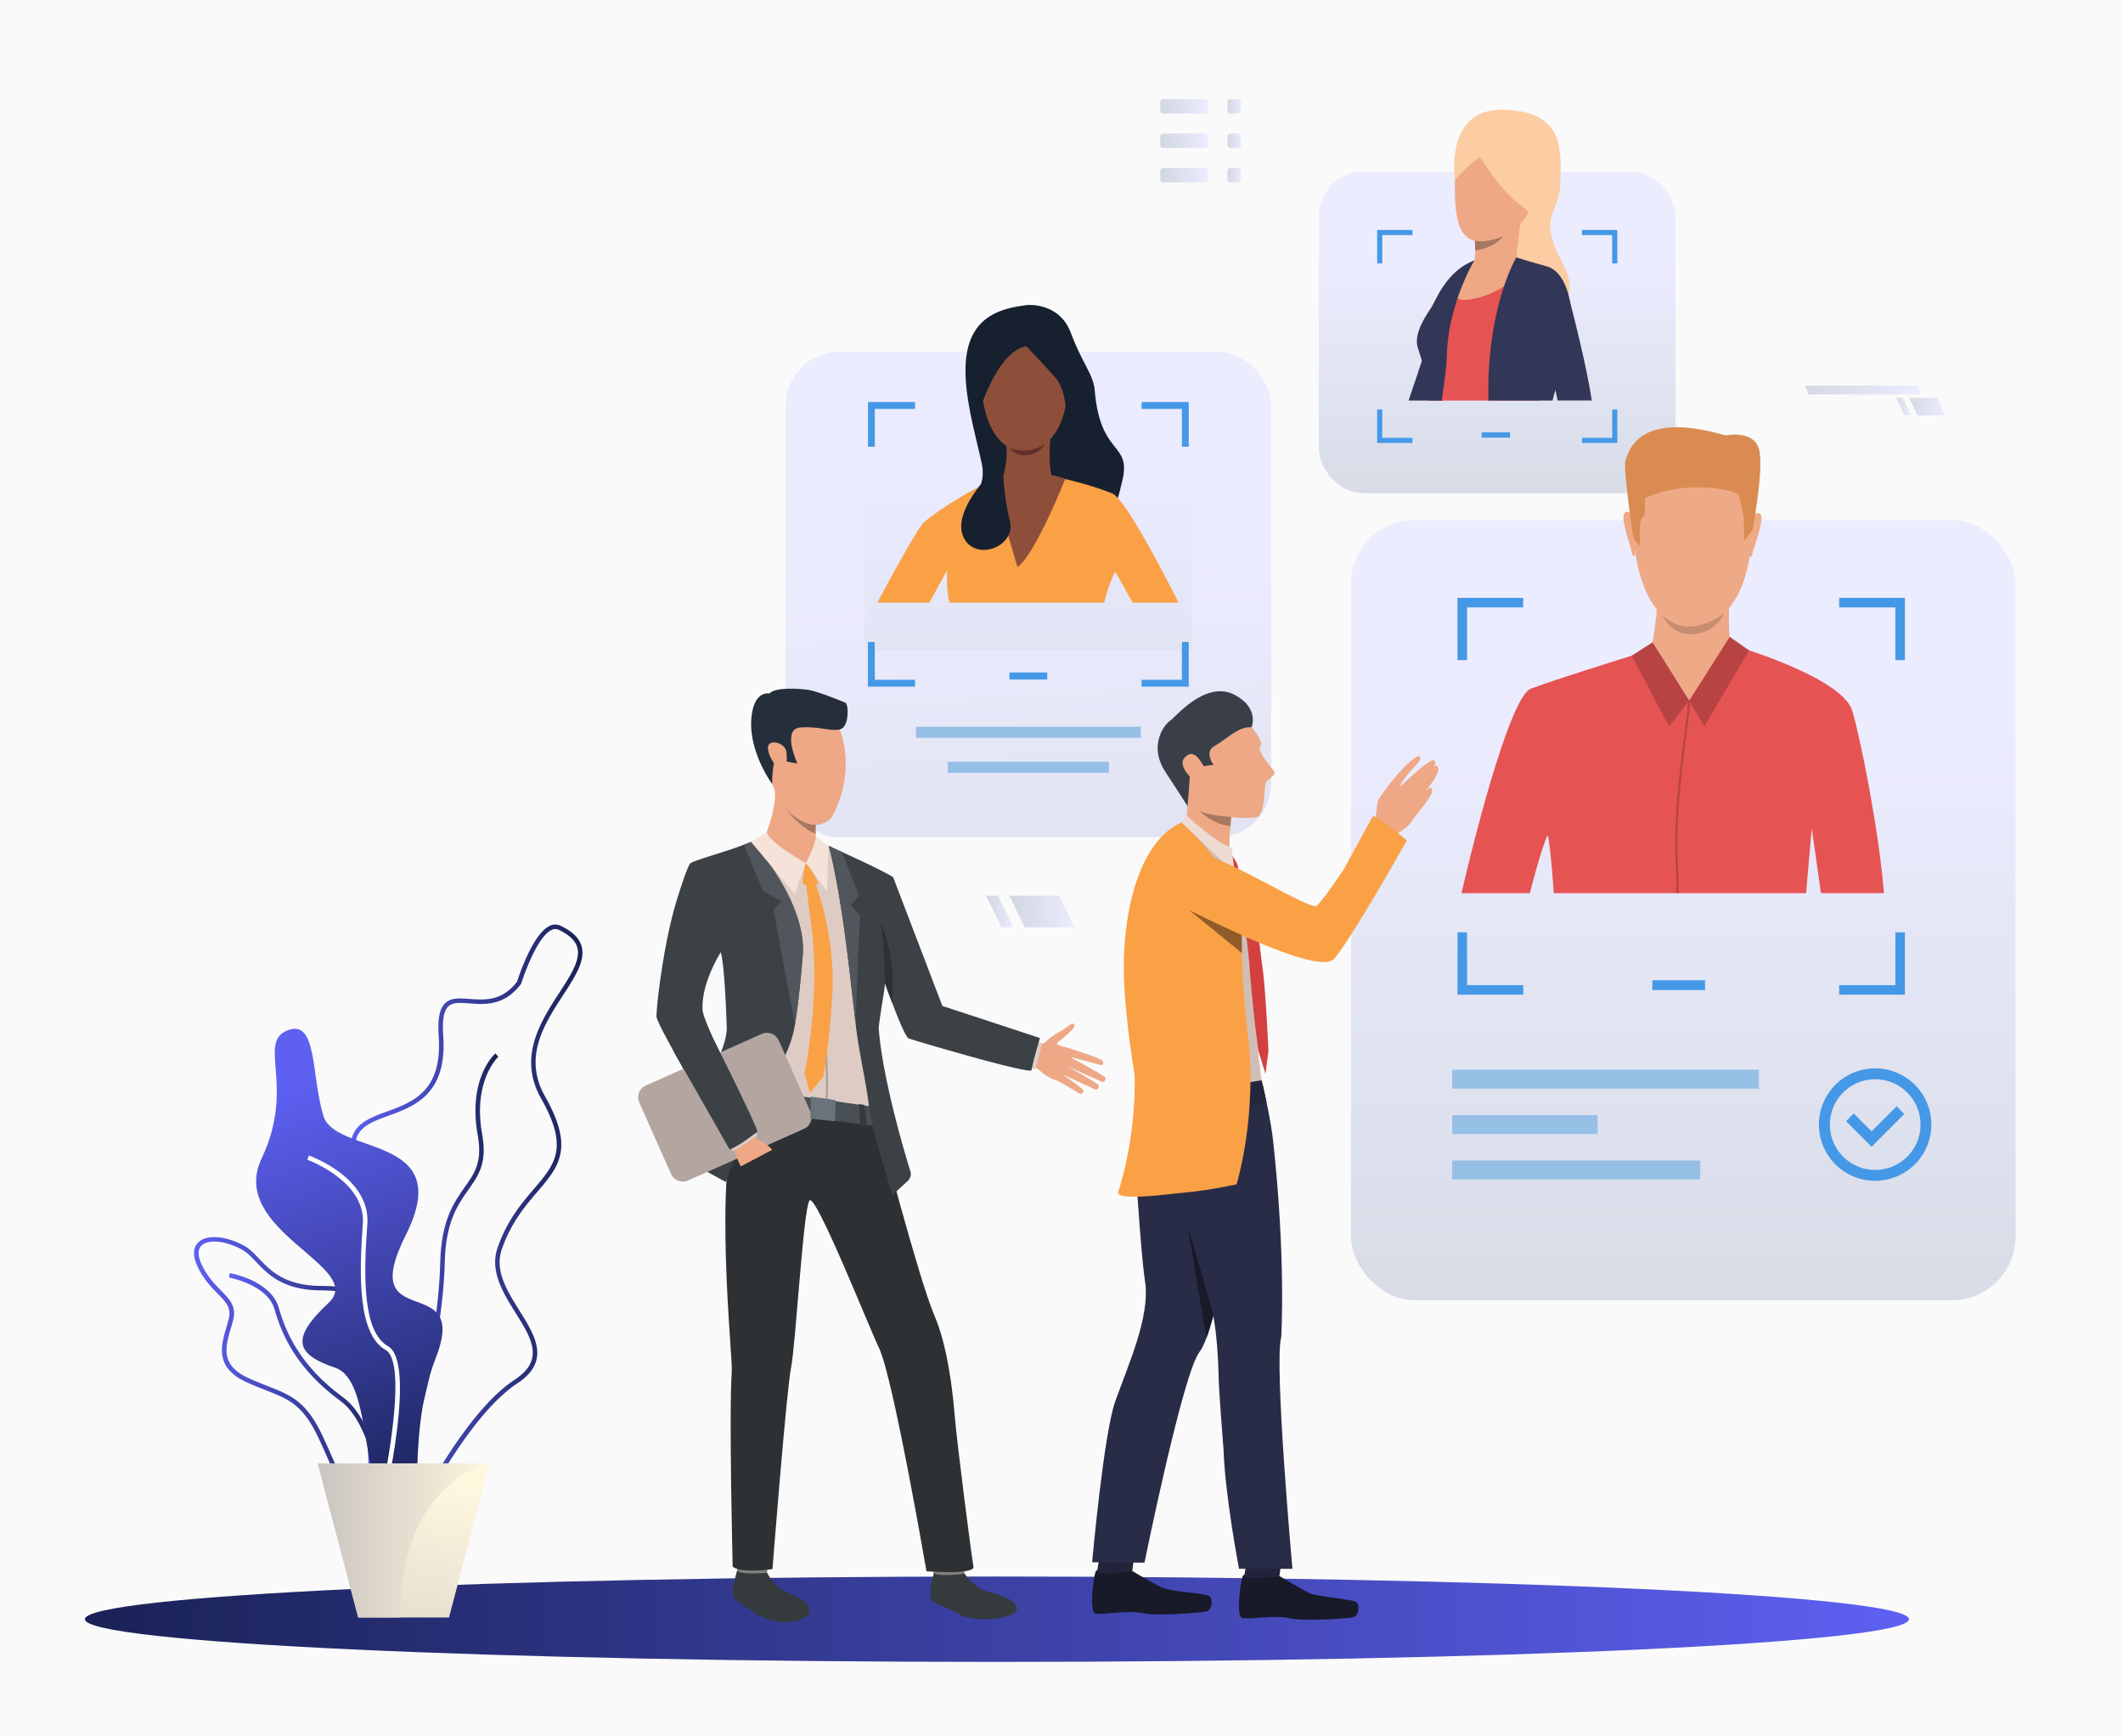 <svg id="Слой_1" data-name="Слой 1" xmlns="http://www.w3.org/2000/svg" xmlns:xlink="http://www.w3.org/1999/xlink" viewBox="0 0 2306.2 1885.47"><defs><style>.cls-1{fill:#fafafa;}.cls-16,.cls-2,.cls-4,.cls-53,.cls-7{opacity:0.95;}.cls-2{fill:url(#linear-gradient);}.cls-3{fill:#96bfe6;}.cls-4{fill:url(#linear-gradient-2);}.cls-5{fill:#4598e6;}.cls-6{fill:url(#linear-gradient-3);}.cls-7{fill:url(#linear-gradient-4);}.cls-8{fill:url(#linear-gradient-5);}.cls-9{fill:url(#linear-gradient-6);}.cls-10{fill:url(#linear-gradient-7);}.cls-11{fill:url(#linear-gradient-8);}.cls-12{fill:url(#linear-gradient-9);}.cls-13{fill:#fff;}.cls-14{fill:url(#linear-gradient-10);}.cls-15{fill:url(#linear-gradient-11);}.cls-16{fill:url(#linear-gradient-12);}.cls-17{fill:#e65353;}.cls-18{fill:#eea987;}.cls-19{fill:#d98b52;}.cls-20{fill:#b84343;}.cls-21{fill:#c78d71;}.cls-22{fill:#eea886;}.cls-23{fill:#16202e;}.cls-24{fill:#faa146;}.cls-25{fill:#8e4f3a;}.cls-26{fill:#633029;}.cls-27{fill:#323657;}.cls-28{fill:#fccca2;}.cls-29{fill:#e55353;}.cls-30{fill:#a77860;}.cls-31{fill:#ebeeff;}.cls-32{fill:#353a3d;}.cls-33{fill:#81807e;}.cls-34{fill:#2d3133;}.cls-35{fill:#decbc4;}.cls-36{fill:#495055;}.cls-37{fill:#252e3b;}.cls-38{fill:#3c4145;}.cls-39{fill:#b3a5a0;}.cls-40{fill:#51565c;}.cls-41{fill:#f5e2d9;}.cls-42{fill:#ad9f99;}.cls-43{fill:#69737a;}.cls-44{fill:#181929;}.cls-45{fill:#22243b;}.cls-46{fill:#292c47;}.cls-47{fill:#cfbeb6;}.cls-48{fill:#3a3f47;}.cls-49{fill:#23263d;}.cls-50{fill:#d44040;}.cls-51{fill:#eddad3;}.cls-52{fill:#8f5c28;}.cls-54{fill:url(#linear-gradient-13);}.cls-55{fill:url(#linear-gradient-14);}.cls-56{fill:url(#linear-gradient-15);}.cls-57{fill:url(#linear-gradient-16);}.cls-58{fill:url(#linear-gradient-17);}.cls-59{fill:url(#linear-gradient-18);}.cls-60{fill:url(#linear-gradient-19);}.cls-61{fill:url(#linear-gradient-20);}.cls-62{fill:url(#linear-gradient-21);}.cls-63{fill:url(#linear-gradient-22);}.cls-64{fill:url(#linear-gradient-23);}</style><linearGradient id="linear-gradient" x1="1154.77" y1="1328.49" x2="1113.58" y2="581.93" gradientUnits="userSpaceOnUse"><stop offset="0" stop-color="#d1d7e0"/><stop offset="1" stop-color="#ebebff"/></linearGradient><linearGradient id="linear-gradient-2" x1="1828.55" y1="1536.62" x2="1828.55" y2="768.03" xlink:href="#linear-gradient"/><linearGradient id="linear-gradient-3" x1="92.22" y1="1758.7" x2="2073.68" y2="1758.7" gradientUnits="userSpaceOnUse"><stop offset="0.01" stop-color="#1a2257"/><stop offset="1" stop-color="#5e60f2"/></linearGradient><linearGradient id="linear-gradient-4" x1="1117.1" y1="1062" x2="1117.1" y2="500" xlink:href="#linear-gradient"/><linearGradient id="linear-gradient-5" x1="-4000.16" y1="1383.83" x2="-3872.77" y2="1383.83" gradientTransform="matrix(-1, 0, 0, 1, -3458.76, 0)" xlink:href="#linear-gradient-3"/><linearGradient id="linear-gradient-6" x1="-3901.18" y1="1488.98" x2="-3669.6" y2="1488.98" gradientTransform="matrix(-1, 0, 0, 1, -3458.76, 0)" xlink:href="#linear-gradient-3"/><linearGradient id="linear-gradient-7" x1="-3881.39" y1="1522.66" x2="-3707.56" y2="1522.66" gradientTransform="matrix(-1, 0, 0, 1, -3458.76, 0)" xlink:href="#linear-gradient-3"/><linearGradient id="linear-gradient-8" x1="-4091.5" y1="1346.08" x2="-3830.48" y2="1346.08" gradientTransform="matrix(-1, 0, 0, 1, -3458.76, 0)" xlink:href="#linear-gradient-3"/><linearGradient id="linear-gradient-9" x1="477.32" y1="1631.01" x2="325.34" y2="1175.08" xlink:href="#linear-gradient-3"/><linearGradient id="linear-gradient-10" x1="359.74" y1="1928.77" x2="435.73" y2="1601.2" gradientUnits="userSpaceOnUse"><stop offset="0" stop-color="#c9c4c1"/><stop offset="1" stop-color="#fff6de"/></linearGradient><linearGradient id="linear-gradient-11" x1="325.51" y1="1673.15" x2="512.31" y2="1673.15" gradientTransform="translate(19.53)" xlink:href="#linear-gradient-10"/><linearGradient id="linear-gradient-12" x1="1626.41" y1="586.87" x2="1626.41" y2="270.29" xlink:href="#linear-gradient"/><linearGradient id="linear-gradient-13" x1="2073.82" y1="441.63" x2="2113.19" y2="441.63" xlink:href="#linear-gradient"/><linearGradient id="linear-gradient-14" x1="2059.71" y1="441.63" x2="2076.12" y2="441.63" xlink:href="#linear-gradient"/><linearGradient id="linear-gradient-15" x1="1960.75" y1="423.62" x2="2086.85" y2="423.62" xlink:href="#linear-gradient"/><linearGradient id="linear-gradient-16" x1="1260.42" y1="115.52" x2="1312.14" y2="115.52" xlink:href="#linear-gradient"/><linearGradient id="linear-gradient-17" x1="1260.42" y1="152.89" x2="1312.14" y2="152.89" xlink:href="#linear-gradient"/><linearGradient id="linear-gradient-18" x1="1260.42" y1="190.27" x2="1312.14" y2="190.27" xlink:href="#linear-gradient"/><linearGradient id="linear-gradient-19" x1="1333.49" y1="115.52" x2="1348.21" y2="115.52" xlink:href="#linear-gradient"/><linearGradient id="linear-gradient-20" x1="1333.49" y1="152.89" x2="1348.21" y2="152.89" xlink:href="#linear-gradient"/><linearGradient id="linear-gradient-21" x1="1333.49" y1="190.27" x2="1348.21" y2="190.27" xlink:href="#linear-gradient"/><linearGradient id="linear-gradient-22" x1="1096.55" y1="990.01" x2="1167.22" y2="990.01" xlink:href="#linear-gradient"/><linearGradient id="linear-gradient-23" x1="1071.24" y1="990.01" x2="1100.69" y2="990.01" xlink:href="#linear-gradient"/></defs><rect class="cls-1" x="-406.61" y="-114.53" width="2825.56" height="2000"/><rect class="cls-2" x="853.37" y="381.94" width="527.46" height="527.46" rx="58.67"/><rect class="cls-3" x="994.99" y="789.32" width="244.21" height="12.06"/><rect class="cls-3" x="1029.58" y="827.33" width="175.03" height="12.06"/><rect class="cls-4" x="1467.6" y="564.88" width="721.89" height="847.34" rx="69.12"/><rect class="cls-5" x="1794.92" y="1064.75" width="57.25" height="10.6"/><rect class="cls-3" x="1577.55" y="1161.92" width="333.16" height="20.53"/><rect class="cls-3" x="1577.55" y="1260.49" width="269.41" height="20.53"/><rect class="cls-3" x="1577.55" y="1211.2" width="157.94" height="20.53"/><path class="cls-5" d="M1997.87,649.38v10.36h61.05V717h10.37V649.38ZM1583.28,717h10.37v-57.3h61V649.38h-71.42Zm475.64,295.66V1070h-61.05v10.37h71.42V1012.7Zm-465.27,0h-10.37v67.69h71.42V1070h-61Z"/><path class="cls-5" d="M2037,1282.53a61.06,61.06,0,1,1,61-61.06A61.13,61.13,0,0,1,2037,1282.53Zm0-110.3a49.24,49.24,0,1,0,49.24,49.24A49.3,49.3,0,0,0,2037,1172.23Z"/><polygon class="cls-5" points="2033.07 1245.5 2005.33 1217.76 2013.69 1209.4 2033.07 1228.79 2060.24 1201.62 2068.6 1209.97 2033.07 1245.5"/><path class="cls-6" d="M2073.68,1758.7c0,25.61-443.56,46.37-990.73,46.37S92.22,1784.31,92.22,1758.7s443.57-46.37,990.73-46.37S2073.68,1733.09,2073.68,1758.7Z"/><rect class="cls-7" x="939.33" y="401.66" width="355.53" height="305.04"/><path class="cls-8" d="M416.82,1623.52c29.6-20.81,64.25-165.88,66.31-252.29,1.06-44.26,14.15-62.7,25.69-79,11-15.55,20.56-29,15-59.82-10.61-58.93,17.28-84.37,17.57-84.62l-3.23-3.68c-1.24,1.08-30.29,27.32-19.16,89.17,5.19,28.81-3.36,40.86-14.18,56.12-11.36,16-25.5,35.93-26.59,81.68C476,1463.84,440.6,1600.82,414,1619.52Z"/><path class="cls-9" d="M354.78,1581.21c-2.8-6.33-5.69-12.88-9-19.79-16.91-35.7-31.89-41.58-56.7-51.31-6.07-2.38-12.94-5.08-20.48-8.47-35.55-16-28.67-39.52-22.6-60.29.85-2.91,1.7-5.8,2.43-8.67,3.13-12.22-2.88-18.35-12-27.62-6.76-6.9-15.17-15.48-21.65-29-7.1-14.84-3.48-22.79.8-26.85,9-8.55,29.82-7,49.45,3.75,6.1,3.33,11.12,8.58,16.43,14.15,12.52,13.1,28.09,29.41,67.49,29.6,22.46.1,34.76,3.2,41.14,10.37,7.23,8.12,5.87,20.29,4,37.12-.65,5.83-1.39,12.43-1.84,19.56-2.68,42.55,22.43,73.24,22.68,73.54,15,17.87,33.5,54.94,25.52,77.76-3.35,9.56-10.83,15.58-22.24,17.89a63.09,63.09,0,0,1-12.51,1.36C378.19,1634.28,368.11,1611.43,354.78,1581.21Zm-92-224c-17.53-9.57-36.33-11.5-43.73-4.49-5.62,5.33-3,14.46.25,21.18,6.13,12.82,13.88,20.74,20.73,27.72,9.51,9.71,17,17.37,13.22,32.26-.75,2.92-1.61,5.87-2.48,8.83-6.05,20.69-11.76,40.22,19.9,54.45,7.44,3.34,14.25,6,20.27,8.38,25,9.83,41.6,16.32,59.34,53.77,3.3,7,6.2,13.55,9,19.91,15.31,34.71,24.55,55.66,58,48.89,9.6-1.94,15.85-6.89,18.59-14.71,7-20.11-9.8-55.31-24.65-73-1.09-1.3-26.62-32.43-23.82-77,.46-7.25,1.2-13.91,1.86-19.79,1.75-15.58,3-26.84-2.77-33.33-5.28-5.94-16.85-8.63-37.5-8.73-41.48-.19-57.85-17.34-71-31.11-5.26-5.51-9.81-10.27-15.24-13.24Z"/><path class="cls-10" d="M417.74,1662.54l4.88-.26c-.24-4.59-6.4-112.85-49.87-144.54-47.69-34.76-62.73-72.12-69.89-97.19-8.44-29.55-51.38-37.44-53.21-37.77l-.85,4.82c.42.08,41.76,7.7,49.35,34.29,7.36,25.77,22.8,64.16,71.71,99.81C411.47,1552,417.68,1661.44,417.74,1662.54Z"/><path class="cls-11" d="M409.46,1686.89c-10.23-5.1-9.86-25.58-9.3-56.58.71-39.17,1.68-92.82-18.82-142.16-21.78-52.42-2.36-67.75,16.43-82.56,21.05-16.6,40.92-32.27,2.77-103-17.52-32.49-23.08-54.47-17.5-69.16,5.51-14.53,21-20.19,37.35-26.18,28.27-10.34,60.3-22.07,56.16-81.89-1.27-18.34.89-29.61,6.79-35.49,6.41-6.38,15.85-5.69,26.78-4.89,16.52,1.21,35.23,2.58,51.52-18.69,1.7-5.31,17.28-52.74,35.92-60.86a13.23,13.23,0,0,1,11.4.06h0c12.87,6.16,20.34,13.46,22.83,22.32,4.34,15.41-6.95,32.8-20,52.93-20.55,31.63-43.83,67.49-19.68,110.15,31.93,56.42,15.06,76.16-8.28,103.49-13.37,15.65-28.53,33.39-38.66,62.33-8.15,23.28,5.75,45.47,19.19,66.93,16.87,26.93,34.31,54.76-2.41,78.92-60.71,39.94-120.66,170.31-121.26,171.62l-.24.54-.47.37c-11.19,8.77-19.33,13-25.46,13A11.21,11.21,0,0,1,409.46,1686.89Zm149.78-188.44c32.72-21.52,18-45,1-72.23-13.41-21.39-28.6-45.65-19.67-71.14,10.43-29.81,25.91-47.92,39.56-63.9,22.87-26.78,38-44.46,7.74-97.9-25.62-45.25-.42-84,19.83-115.23,12.43-19.13,23.16-35.65,19.42-48.93-2.09-7.43-8.71-13.72-20.23-19.23h0a8.38,8.38,0,0,0-7.33,0c-17.3,7.53-33.18,57.74-33.34,58.25l-.12.41-.26.34c-18,23.73-39.07,22.19-56,20.95-10.14-.75-18.14-1.33-23,3.47s-6.5,15.1-5.35,31.68c4.39,63.49-31,76.43-59.37,86.83-15.95,5.84-29.74,10.88-34.45,23.31-5,13.27.44,34,17.23,65.11,40.1,74.37,17.66,92.07-4.05,109.18-18.15,14.32-35.3,27.84-14.94,76.84,20.9,50.29,19.92,104.53,19.2,144.13-.49,27-.88,48.39,6.58,52.1,4.37,2.18,12.72-1.5,24.83-10.92C441.32,1661,498.74,1538.25,559.24,1498.45Z"/><path class="cls-12" d="M313.64,1118.65c30.9-10.6,24.48,48.95,37.53,93s145.23,19.22,89.75,129.55,70.17,36.9,32.64,133.18-3.26,199.24-44.06,173S406.58,1500,364.15,1485.6s-49.35-31.2-7.34-70.37-110.07-78-72.54-157.12S277.94,1130.89,313.64,1118.65Z"/><path class="cls-13" d="M415.28,1641.12c3.88-16.48,37.07-161.53,6.1-179.06-27.28-15.46-26.61-75.56-22.35-132.32,3.76-50.24-60.76-73.72-63.51-74.69l-1.64,4.61c.64.23,63.75,23.21,60.26,69.72-4.37,58.28-4.84,120.14,24.83,136.94,23.51,13.31,1.87,129.88-8.46,173.67Z"/><polygon class="cls-14" points="531.85 1589.47 487.74 1756.82 389.16 1756.82 345.05 1589.47 531.85 1589.47"/><path class="cls-15" d="M531.85,1589.47s-97.11,18.23-97.11,167.35H389.16l-44.11-167.35Z"/><rect class="cls-16" x="1432.64" y="186.61" width="387.53" height="349.02" rx="48.23"/><rect class="cls-5" x="1609.57" y="469.62" width="30.73" height="5.69"/><path class="cls-5" d="M1718.52,249.77v5.57h32.77V286.1h5.57V249.77ZM1496,286.1h5.56V255.34h32.78v-5.57H1496Zm255.33,158.71v30.77h-32.77v5.57h38.34V444.81Zm-249.77,0H1496v36.34h38.34v-5.57h-32.78Z"/><rect class="cls-5" x="1096.57" y="730.38" width="41.05" height="7.6"/><path class="cls-5" d="M1240.13,436.73v7.43h43.77v41.09h7.44V436.73ZM942.86,485.25h7.43V444.16h43.78v-7.43H942.86Zm341,212v41.1h-43.77v7.43h51.21V697.25Zm-333.61,0h-7.43v48.53h51.21v-7.43H950.29Z"/><path class="cls-17" d="M2046.55,970.06h-68.48c-4.51-32.79-10-70.23-10-70.23s-2.77,30.89-6.14,70.23h-274c-2.5-35.37-5.52-61.84-6.6-62.38-1.58-.79-11.35,30.59-19.46,62.38H1587.6c19.08-82.2,54.67-214.06,75.25-222,29.28-11.27,148.72-48.07,148.72-48.07h68.16s121.11,34.55,132.38,72.12C2021.07,802.09,2040.83,900.81,2046.55,970.06Z"/><path class="cls-18" d="M1848.78,478.91s63.64,10,54,109.61-65.86,91.41-69.61,91.31-56.39,1.82-60.5-119.76C1772.62,560.07,1770.83,470.17,1848.78,478.91Z"/><path class="cls-18" d="M1878.49,650.5s-1.75,41,2.22,49.82-52.52,37.35-87,5.61c0,0,8.32-44.51,6-60.28S1878.49,650.5,1878.49,650.5Z"/><path class="cls-18" d="M1903.72,560.39s7-7.44,9.52.09-10.81,41.21-9.94,42.72c0,0-1.27,2.92-2.94,1.31S1903.72,560.39,1903.72,560.39Z"/><path class="cls-18" d="M1773.34,559.13s-6.82-7.58-9.52-.09,10,41.41,9.11,42.9c0,0,1.22,2.95,2.92,1.37S1773.34,559.13,1773.34,559.13Z"/><path class="cls-19" d="M1903.69,575.66l-9.11,12.18s.25-26.7-1.21-30.89-3.7-17-4.92-20-54.65-18-101.85,4.37c0,0,2.08,19.2-2.45,20.91s-2.3,31.27-2.3,31.27l-7.49-8.45s-11.47-76.61-8.64-84.59,11.86-56,108.68-27.5c0,0,30.19-6.39,36.25,14.45S1903.69,575.66,1903.69,575.66Z"/><path class="cls-18" d="M1880.71,700.32s14.36,3.07-45.73,60.65c0,0-42.62-47.14-41.24-55S1880.71,700.32,1880.71,700.32Z"/><polygon class="cls-20" points="1834.98 760.97 1851.38 789.01 1900.02 706.42 1878.95 691.73 1834.98 760.97"/><polygon class="cls-20" points="1834.98 760.97 1795.18 697.65 1772.62 712.15 1813.07 789.01 1834.98 760.97"/><path class="cls-20" d="M1822.64,936.4c.49,9.33.71,20.79.74,33.66h-2.26c0-12.82-.24-24.24-.73-33.55-3.69-70.25,13.33-155.73,13.44-175.76l2.2.43C1835.92,781.21,1819,866.45,1822.64,936.4Z"/><path class="cls-21" d="M1805.67,668.11s15.12,16,36.48,11.72,30.84-14,30.84-14-8.43,21.15-33.12,23.08S1805.67,668.11,1805.67,668.11Z"/><path class="cls-22" d="M1068.25,439.55l-.14,0c-1.44-.35-3.71-7.23-4.16-8.61-.1-.38-.32-1.07-.63-2-1.79-5.51-6-18.41-4.33-23.36.51-1.56,1.31-2.46,2.37-2.68,2.29-.47,4.9,2.43,5,2.55l.06.06v.09c.59,5.43,3.49,32.57,2.24,33.82A.61.61,0,0,1,1068.25,439.55Zm-6.36-36.23a2,2,0,0,0-.42,0c-.87.18-1.54,1-2,2.34-1.57,4.78,2.72,18,4.34,23,.31,1,.53,1.66.64,2,1,3.3,2.93,8.05,3.77,8.25,0,0,0,0,.08,0,.79-1.07-1-21-2.39-33.3C1065.57,405.31,1063.62,403.32,1061.89,403.32Z"/><path class="cls-23" d="M1115.56,331.33s35-3.67,47.66,30.16,24.51,44.91,26,62.68c6,71.89,39.59,55.63,30.15,97.07s-16,47.7-16,47.7l-80.26-15.73-81.3.26s31.81-15.89,24.73-49.72-24.73-89.28-14.76-127S1094.63,334.22,1115.56,331.33Z"/><path class="cls-22" d="M1158.35,439.55a.6.6,0,0,1-.43-.18c-1.25-1.25,1.65-28.39,2.24-33.82v-.09l.06-.06c.11-.12,2.72-3,5-2.55,1.07.22,1.87,1.12,2.38,2.68,1.63,5-2.54,17.85-4.33,23.36-.31,1-.53,1.65-.63,2-.45,1.39-2.72,8.27-4.16,8.62Zm2.32-33.86c-1.34,12.34-3.17,32.23-2.37,33.31,0,0,0,0,.07,0,.84-.2,2.72-4.95,3.78-8.26.1-.37.32-1.06.63-2,1.62-5,5.91-18.25,4.33-23-.45-1.37-1.11-2.16-2-2.34C1163.3,403,1161.05,405.28,1160.67,405.69Z"/><path class="cls-24" d="M1280.28,654.55h-50c-10.37-18.9-18.79-33.68-18.79-33.68s-6.74,12.3-12,33.68H1031.15a145.44,145.44,0,0,1-2.19-35.23s-9,16.26-19.43,35.23H953c15-28.11,43.13-79.28,49.52-85.95,8-8.41,54.54-40.56,87.76-51.05s52.11-.37,52.11-.37,34.12,6.15,65.66,18.66C1220.42,540.75,1254.68,604,1280.28,654.55Z"/><path class="cls-25" d="M1120.18,351.12s46.4,6.69,39.61,75.19-47.74,63.05-50.48,63-41.08,1.42-44.4-82.16C1064.91,407.15,1063.37,345.35,1120.18,351.12Z"/><path class="cls-25" d="M1140.8,477.16s-2.88,35.62,4,46.3-5.87,25.16-32.1,20.2S1088,523.84,1088,523.84s7.35-22,5.2-39.59S1140.8,477.16,1140.8,477.16Z"/><path class="cls-23" d="M1114.88,375.94s21.67,22.79,31.74,34.33,11.23,33.83,11.23,33.83,17-20.71,9.87-44.84-23.88-71.08-66.36-56.65S1057.3,420.5,1062.28,452C1062.28,452,1081.35,382.5,1114.88,375.94Z"/><path class="cls-25" d="M1157.09,520.31s-32.18,81.5-51.74,95.66c0,0-25.69-83.12-23.89-95.29C1081.46,520.68,1120.21,505.5,1157.09,520.31Z"/><path class="cls-23" d="M1089.09,500.6s-57.36,51-42.47,82.88c12.7,27.17,57.75,10.51,50.32-18S1089.09,500.6,1089.09,500.6Z"/><path class="cls-26" d="M1096.59,486.2s19.77,9.35,39-4.46a25.09,25.09,0,0,1-19.5,12.61C1101.94,495.92,1096.59,486.2,1096.59,486.2Z"/><path class="cls-27" d="M1605.7,297.68s-19,71.59-23,87.73c-1.18,4.85-5,13.25-9.83,22.83l-.12.23a18.05,18.05,0,0,0-1.78,5.81c-.77,6,1.52,10.68-2.45,17.76l-.72,3h-37.65c4.4-13.06,10-29.67,14.44-43,3.75-11.3,6.71-20.28,7.49-22.88,2.33-7.76,10.87-32.91,18.12-49.61,2.53-5.81,12.28-11.56,20.92-15.72C1598.85,300.09,1605.7,297.68,1605.7,297.68Z"/><path class="cls-28" d="M1580.51,195.41s-12-77.65,52.3-76.21,63.45,39.82,62.31,77.93-25.79,35.25,2,88.25-24.06,53-24.06,53l-40.25-55.3Z"/><path class="cls-22" d="M1625.78,126.65s-43.55,6.87-45.27,68.76,11.74,75.07,49.85,62.18,50.14-77.65,51-87.68S1684.52,119.2,1625.78,126.65Z"/><path class="cls-29" d="M1702.27,341.92c.15,21.3-24.33,72.24-28.11,88-.45,1.83-.92,3.53-1.4,5.12H1553.9c-.62-7.34-1.2-13.62-1.49-17.16-.94-11.63-12.73-36.7-12.34-48.36.41-11.89,6.25-22.16,14.41-34.85,2.53-3.94,5.2-7.94,7.85-11.84,8.66-12.69,17.29-24.22,21.54-28.19a68.6,68.6,0,0,1,8.67-6.91l0,0a39.86,39.86,0,0,1,8.93-4.7l37.43-6s23.33,8.45,36.76,11.58C1675.68,288.58,1701.87,292.41,1702.27,341.92Z"/><path class="cls-29" d="M1592.57,287.69l-21.7,34.19-20,31.56c.05-.17,1.38-4.94,3.64-18.78.43-2.63.9-5.58,1.39-8.89a24.34,24.34,0,0,1,.63-2.91h0c8.57-19.76,35.07-34.65,36-35.15Z"/><path class="cls-22" d="M1654.86,229.71c-3.77,7.13-7.76,51.39-7.76,51.39s-53.27,20.13-47.82,8.74c2.48-5.17,3.2-11.88,3.25-17.66a84,84,0,0,0-.59-10.75c-.14-1.16-.24-1.83-.24-1.83S1658.64,222.58,1654.86,229.71Z"/><path class="cls-28" d="M1608,171.06s22.35,36.39,42.7,50.71,10,25.79,10,25.79,53.08-111.74,2.62-119.48-81.41-8.31-82.84,67.33C1580.51,195.41,1603.43,170.49,1608,171.06Z"/><path class="cls-30" d="M1632.32,256.88c-8.18,12.06-29.78,15.3-29.78,15.3h0a84,84,0,0,0-.59-10.75C1615.82,264.11,1632.32,256.88,1632.32,256.88Z"/><path class="cls-31" d="M1556.59,322.62h0s-1.16,2.4-2.11,12l7.85-11.84s14-20.09,18.81-25.32a79.82,79.82,0,0,1,11.4-9.8S1565,301,1556.59,322.62Z"/><path class="cls-29" d="M1662.59,352.58s34.19-13.41,44.31-14.19c0,0-6.88-54.9-40.46-49.08S1662.59,352.58,1662.59,352.58Z"/><path class="cls-22" d="M1601.49,283s-25.1,38.6-16.61,42,54.49-4.5,74-41.16C1658.93,283.79,1629.69,268.8,1601.49,283Z"/><path class="cls-27" d="M1706.9,338.4c-1.74,30.26-10.33,59-17.41,85.31-1,3.81-2,7.59-3,11.31h-69.6c-.17-10.44-.14-19.64.18-27.32,3.51-84,30.13-128.17,30.13-128.17s8.5,2.86,33,9.79c16.76,4.73,23.09,26.07,25.4,39a.61.61,0,0,1,0,.15A91.73,91.73,0,0,1,1706.9,338.4Z"/><path class="cls-27" d="M1601.47,283a201.82,201.82,0,0,0-10.35,20.77c-8.24,18.9-18.54,48.84-19.42,81.82-.27,10.59-2.37,27.75-5.57,49.43h-13.89a220.56,220.56,0,0,0-7.65-43c-1.9-6.76-3.64-11.81-4.59-15-4.43-15.07,9.74-35.14,14.48-42.32S1570.59,294.5,1601.47,283Z"/><path class="cls-27" d="M1729.07,435h-37.38c0-2.43-.83-6.4-2.2-11.31-6.79-24.14-26.89-71.13-26.89-71.13s-30.08-49.15-1.58-61.67,40.77,22.47,44.6,37.41a.61.61,0,0,1,0,.15C1706.59,332.05,1723.57,396.75,1729.07,435Z"/><path class="cls-22" d="M1119.45,1135.78s13.07-.19,17.72-5.22,12.86-9.54,15.49-10.82c3.53-1.72,13.27-11.2,14.5-6.57s-15.52,16.37-18.71,19.53,13.91,4.55,16.42,7.63-6.22,35.42-17.61,32.91-20.72-14-22.87-14-8.42-1.44-8.42-1.44Z"/><path class="cls-22" d="M1162.45,1139s34,10.38,35.4,13.33.45,5.09-2.79,4.28-33.28-8.91-33.28-8.91,37.15,20.32,38.83,22.35c1,1.19-.65,5.44-2.45,5.19s-40.06-17.79-40.06-17.79,34.66,19,35.52,21.31c.75,2-1.57,5.63-4.26,4.43s-36.08-16.63-36.08-16.63,24.14,15.81,23.77,18.41c-.23,1.59-1.49,5.31-7.57,1s-21.67-12.63-21.67-12.63Z"/><path class="cls-32" d="M1047.93,1709.37s10.91,16.32,26.21,19.84,30.37,9.13,30.48,18.79-44.23,15.41-61.74,5.68c-26.13-14.53-28.79-10.15-31.69-17.41s3.48-26.68,3.29-29C1014.25,1704.43,1047.93,1709.37,1047.93,1709.37Z"/><path class="cls-33" d="M1046.23,1701.32s2,7.88,1.7,8-34.48,4.24-33.45-2.09c.84-5.13,2-10.71,2-10.71Z"/><path class="cls-32" d="M833.28,1708.28s7.78,15.62,21.07,20.93c14.21,5.69,25.61,12.22,25.35,21.63s-34.74,18.94-59.82.88c-15.85-11.41-20.87-11.46-23.42-18.65s4.42-25.85,4.32-28.1C800.67,1702.18,833.28,1708.28,833.28,1708.28Z"/><path class="cls-33" d="M833.67,1700.18s-.1,8-.39,8.1-33.34,2.88-32.5-3.31a51,51,0,0,1,3.21-10.86Z"/><path class="cls-34" d="M954.8,1223.31s43.39,166.24,59.92,204.67c15.3,35.61,20.35,85.41,22.46,110.42,2.65,31.46,18.43,154,20.29,163.16s-51.05,5.09-51.05,5.09S970,1494.84,954.8,1463.93c-10.1-20.63-68.74-168.56-75.45-160s-15,156.74-20,181.34-20.23,219-20.23,219-34.11,5-43.22-2.68c0,0-4.14-166-1-212.13,1.21-17.57-20.59-210.77,7.36-288.55C817.06,1159.78,954.8,1223.31,954.8,1223.31Z"/><path class="cls-35" d="M713.1,1104.1c0,1.9,3.59,9.51,9.32,20.45,8.38-16.77,15-30.53,17.12-35.59C746.6,1072.28,783,1034,783,1034a.24.24,0,0,0,0,.08s0,0,0,.05a.06.06,0,0,1,0,0,1.24,1.24,0,0,1,0,.16q0,.14.09.33a1.17,1.17,0,0,1,.06.2s0,.1,0,.15c2,7.38,14.15,53.53,14.6,76.26.49,24.74,6.95,70.51,6.95,70.51h0l7.6,1.06,16.82,2.37,2,.29,4.89.68,44.59,6.28,15.81,2.22,2.14.3,9,1.27,25,3.51,6.37.9h.05l4.77.67,6.59.92h0c.18-.25,6.41-8.78,5.45-27.72-.61-12.23-2.09-35.21-1.48-56.53,0-.11,0-.23,0-.33,0-.27,0-.54,0-.81a2.53,2.53,0,0,0,0-.27v-.05c.39-11.71,1.42-22.82,3.61-31.25a131,131,0,0,0,3.1-16.66l.09-.77c.12-1,.22-2,.31-2.91a148.41,148.41,0,0,0,.24-26.71l0,.06c.45,1,3.71,12.91,8,27.63,7.21,24.89,17.31,57.78,21.61,59.36,6.25,2.3,107.55,32.3,129.43,35.38,2.53.35,4,.34,4.14-.1s.2-.65.3-1c2.66-8.76,6.31-23.66,6.9-26.06l.08-.34-3.92-1.17-110.22-33L967.77,953.73c-1-.84-13.43-6.83-22.47-11.13-9.21-4.38-20.32-10.83-30.39-16.34-5.13-2.81-10-5.37-14.18-7.3l-.64-.29h0c-6.93-3.18-11.55-5.28-11.55-5.28h0l-3-.29c-9.68-.92-39.75-3.73-49.83-4.32-.83-.06-1.53-.09-2.06-.1s-.81,0-1,0c-1.28.08-7.47,2.24-15.62,5.34h0l-.93.36-1.15.44-2.16.83-4.47,1.75-1.59.63c-16.31,6.47-35,14.46-39.43,17.66-2.93,2.1-12.06,19.31-22.65,40.6-13.64,43.7-30.93,110.58-31.47,127.08C713.11,1103.62,713.1,1103.87,713.1,1104.1Z"/><path class="cls-36" d="M950.48,1202.31s3.35,4,4.32,21c0,0-137.93-16.09-152.52-22.43,0,0-.57-18.73,2.53-19.05C808.21,1181.47,950.48,1202.31,950.48,1202.31Z"/><path class="cls-22" d="M832.85,904c.43,21.65,42.34,33.49,42.34,33.49s17.53-22,13.35-24.08c-1.65-.83-2.32-4.11-2.52-7.79a75.24,75.24,0,0,1,.24-9.82c.12-1.53.24-2.51.24-2.51s-6-6.32-13.61-13.85c-13.31-13.16-31.61-30-31.64-23.32a6.63,6.63,0,0,0,.15,1.28C844.62,872.48,832.85,904,832.85,904Z"/><path class="cls-32" d="M836.32,1185.15s-3,19-3.27,23.93l-6.38-1.27s1.76-20.09,2.79-23.46Z"/><path class="cls-32" d="M939,1200.09s2.42,17.26,2.47,23.77l-6.75-.87s-1.38-21.55-2.15-23.8Z"/><path class="cls-30" d="M849,872.28h0c.09.13,1.86,2.79,4.9,6.6,6.43,8.1,18.53,21.39,32.13,26.73a75.24,75.24,0,0,1,.24-9.82,21,21,0,0,0,4.16-.5A129.56,129.56,0,0,0,881.31,882l-8.42-2.52Z"/><path class="cls-22" d="M841,856.41c3.62,7.88,7.06,13.6,8,15.87h0a28.22,28.22,0,0,0,4.9,6.6c6.91,7.44,19.75,17.26,32.37,16.91a21,21,0,0,0,4.16-.5c5.1-1.11,11.11-3.48,14.43-10,26.14-51.2,7.21-93.06,7.21-93.06s-71.5-20.22-82.68,1.3C821.53,808.67,832.43,837.87,841,856.41Z"/><path class="cls-37" d="M912.06,792.27s6.64-.37,8.28-13c1.63-12.44-1.65-15.88-1.65-15.88s-29.52-12.36-40.12-14-36.67-3.15-42.77,3.84c0,0-14.85-3.45-18.89,21.19-6.42,39.1,21.86,77.06,21.86,77.06s-.24-25.54,5.39-28.93,10.49,4.67,10.49,4.67l11.53,2.06s-17.5-37.79,3.49-39.18S900.05,794.46,912.06,792.27Z"/><path class="cls-22" d="M854.34,817.11c-1.1-11.26-21.45-15.55-20.08-3.76s11.38,23.13,16,22.73S855.17,825.68,854.34,817.11Z"/><path class="cls-38" d="M722.42,1124.55c8.87,16.9,22.85,41.78,36.66,65.91-1.82,3.39-3.59,6.76-5.29,10.08a201.92,201.92,0,0,0-10.46,23.32c-3.15,8.82-7.52,31.4.85,35.6l44.13,24.35s.3-.86.89-2.45c1.46-4,4.63-12.44,9-23.42.14-.36.58-1.41,1.24-3,.87-2.07,2.14-5,3.59-8.4l2-4.74,2.45-5.72c1.21-2.8,2.4-5.58,3.51-8.16l5.36-12.46.45-1c1.43-3.1,2.9-6.22,4.4-9.32,2.32-4.82,4.71-9.61,7.15-14.29l.74-1.43c.44-.82.87-1.65,1.31-2.46l.81-1.49.18-.34.33-.59c12.76-23.27,27.13-42.72,31.71-71.26q.66-4.12,1.26-8.21c.66-4.53,1.28-9,1.83-13.38.21-1.66.42-3.3.62-4.93,2.29-19,3.66-36,4.77-47.81,3.45-36.81-19.09-76.66-36.4-101.28a271.21,271.21,0,0,0-18.51-23.65L817,914l-.93.36-1.15.44-2.16.83-4.47,1.75-1.59.63c-16.76,6.57-52.06,16.28-56.5,19.46-2.56,1.84-8.3,18.63-14.92,39.85-13.64,43.69-21.73,109.57-22.13,126,0,.26,0,.51,0,.74C713.1,1106,716.69,1113.61,722.42,1124.55Zm67.05-8.23c0,8.21-2.67,17.62-6.77,27.63-.11.25-.21.51-.32.76-2.83-6-5.49-11.82-7.88-17.17v0c-6.56-14.7-11.07-26.16-11.32-30.7-1.63-29.14,19.84-62.69,19.84-62.69s0,0,0,.05a.06.06,0,0,1,0,0,1.24,1.24,0,0,1,0,.16,1.78,1.78,0,0,1,.09.33,1.17,1.17,0,0,1,.06.2s0,.1,0,.15C787.66,1052.38,789.47,1116.32,789.47,1116.32Z"/><path class="cls-39" d="M873.28,1226.14l-125.77,56a14.1,14.1,0,0,1-18.62-7.15l-34.43-77.36a14.1,14.1,0,0,1,7.15-18.61l125.77-56a14.1,14.1,0,0,1,18.62,7.14l34.43,77.36A14.1,14.1,0,0,1,873.28,1226.14Z"/><path class="cls-38" d="M900.4,919.22s5.9,19.64,13.53,68.66h0c.26,1.65.51,3.33.77,5l.09.59c.17,1.14.35,2.29.52,3.45l.06.41c.12.78.24,1.57.35,2.36.29,1.94.57,3.91.86,5.92,3.4,23.86,8.18,64.47,12.77,105.46h0c3.62,32.31,11.89,65.47,14.51,90.21,0,0,0,0,0,.05a171.49,171.49,0,0,0,3.43,18.6c.19.82.39,1.66.58,2.5,7.39,31.23,21.75,75.43,21.75,75.43l4.18-3.86,12.37-11.42a10.06,10.06,0,0,0,2.79-10.36c-6.87-22.14-30.2-100.52-34.48-155.63v-.05c2.1-19.36,7.46-45.35,6.65-49.08a2.74,2.74,0,0,1,.15.4c2.46,6.83,5.18,14.26,7.93,21.49h0c7.36,19.42,14.9,37.41,18,38.56,7,2.57,132.39,39.57,133.3,34.4.09-.52.2-1.07.32-1.65s.24-1.19.37-1.82c1.55-7.07,4.36-17.2,6.32-24,.3-1,.57-2,.81-2.8.83-2.84,1.36-4.63,1.36-4.63l-106-34.81L970.18,952.7c-1-.84-14.7-8.19-23.74-12.49-9.42-4.48-21.33-10-31.89-14.89L900.73,919Z"/><path class="cls-40" d="M828.6,967.74,849,979.23l-8.71,8.89,23.2,125.24c4.73-29.35,6.88-57.23,8.48-74.33,5.33-56.9-51.46-121.09-55-125-2.73,1-5.68,2.18-8.72,3.38Z"/><path class="cls-40" d="M900.09,918.67s7.62,24.88,16.5,87c3.4,23.86,8.18,64.47,12.77,105.46l4.75-117.3-9.72-10.52L933,972.5l-18.48-47.18L900.73,919Z"/><path class="cls-41" d="M815.83,914.44l17-10.45s.47,9.28,42.34,33.49L863.3,971Z"/><path class="cls-41" d="M886.33,908.67s-.66,10-11.14,28.81l23.21,30.26,1.69-49.07Z"/><path class="cls-24" d="M875.13,937.48s-4.5,18-2.88,23c0,0,9.89,3.6,17-.9C889.25,959.61,884.21,947,875.13,937.48Z"/><path class="cls-42" d="M898.38,1196.93c2.51-12.7.12-50.73,0-52.34l-2.16.14c0,.39,2.48,39.36,0,51.78Z"/><path class="cls-43" d="M880.77,1191.07s20.29,2.43,27,4.1l-.88,22.75-26.58-2.84Z"/><path class="cls-24" d="M885.21,958s22.64,57.17,18.94,121.15c-3.82,66.34-10.1,90.39-10.1,90.39l-14,17.51-6.16-21.52s18.73-84.57,6.64-166.87c-2.19-14.92-5.44-43.18-5.44-43.18Z"/><path class="cls-22" d="M817.19,1228s4.86,9.72,9.71,11.34,12,9.51,12,9.51l-34.21,18s-9.1-17.81-9.51-29.14S817.19,1228,817.19,1228Z"/><path class="cls-35" d="M820.44,1228.86l2.26,4.56s-21.72,15.88-27.57,16.9l-2-6.08Z"/><path class="cls-38" d="M822.7,1229.06s-16.28,13.47-30,19.67L731.26,1141l39.22-21.45S821.62,1221,822.7,1229.06Z"/><path class="cls-34" d="M960.51,1038.52c.76,15.35.64,29,.64,29v0c0,.07,0,.48.06,1.17l.09-.77c2.46,6.83,5.18,14.26,7.93,21.49a231.48,231.48,0,0,0,.61-23.42c-1.1-43-14.64-65.62-14.64-65.62C958.31,1007.88,959.8,1024,960.51,1038.52Z"/><path class="cls-22" d="M1494.49,896.62s-.64-7.91.29-11.6c1.61-6.38-.76-16.71,7.26-21.71s31.07,16,32.88,21.82-6.8,15.85-24.83,24.24S1494.49,896.62,1494.49,896.62Z"/><path class="cls-22" d="M1499.59,865.38a272.51,272.51,0,0,1,18.05-23.67c9-10.5,21.67-22.27,24.34-20,4,3.4-7.43,11.86-15.66,22.87-7.57,10.14-4.36,9.42-4.36,9.42s-.93.15,9.51-9.27c11.21-10.14,23.68-20.56,25.9-18.77,2.76,2.22,2.91,2.73-.55,7.07,2.54-2.06,3.47-1.66,4.45-.68,5,5.07-9.08,22.55-14.69,29.49,4.34-5.31,8.11-8.73,9.19-3.63,1.24,5.84-19.86,29.64-26.59,38.9C1521.84,907.16,1499.59,865.38,1499.59,865.38Z"/><path class="cls-44" d="M1230,1706.4s21.93,13,31.87,17.79,48.52,6.2,52.34,9.83,2.41,15.16-4,16.33-53.31,5.42-69,1.76-44.92,2.5-51.4.3-2.31-37.15.2-45S1230,1706.4,1230,1706.4Z"/><path class="cls-45" d="M1231.77,1692.11,1230,1706.4s-29.33,5.49-38.22,1l2.2-14.85Z"/><path class="cls-46" d="M1349.43,1204.05c-.31,9.89-2.12,31.36-4.21,53.91-.47,5-1,10.07-1.45,15.07-2.92,30.34-5.88,58.41-5.88,58.41-3.7,24.15-11.34,66.08-19.88,97.78h0c-2.47,9.15-5,17.44-7.55,24.21-2.47,6.59-5,11.74-7.36,14.83-18.18,23.21-59.85,229-59.85,229l-56.88-.43s12.51-139.37,25.08-174.7c14-39.45,38.4-92.62,32.35-130.68-3.79-23.88-8.67-99.89-8.67-99.89s-4.76-85.41,17.58-148C1258.29,1128,1349.43,1204.05,1349.43,1204.05Z"/><path class="cls-44" d="M1389.8,1711.75s21.78,13.23,31.65,18.17,48.45,6.78,52.22,10.45,2.24,15.19-4.17,16.29-53.37,4.78-69,.93-44.94,2-51.4-.32-1.86-37.17.74-45S1389.8,1711.75,1389.8,1711.75Z"/><path class="cls-45" d="M1391.8,1697.48l-2,14.27s-29.39,5.13-38.22.51l2.38-14.82Z"/><path class="cls-46" d="M1323.8,1493.38c-1.48-45.52-5.5-75.76-17.21-102.06-9.84-22.08-18.26-91.44-18.26-91.44s-26.66-81.27-21.26-147.49c1.36-16.53,104.4,25,104.4,25,2.26,9.64,9.15,40,11.6,62.48,14,128.57,8.73,212.33,8.73,212.33-8,28.39,12.16,251.74,12.16,251.74h-58s-15.2-79.45-16.8-128.87C1329.16,1575.11,1323.23,1501.25,1323.8,1493.38Z"/><path class="cls-47" d="M1322.51,904.35s27,44.3,34.92,69,1.54,96.6,2.93,111c4.33,44.82,10.64,94.17,10.64,94.17l-90.59,57.86a895.43,895.43,0,0,1-30.44-85.27c-14.18-47.29-15.32-89.87-15.19-118.31.42-89.24,48.65-139.63,48.65-139.63Z"/><path class="cls-22" d="M1355.8,785.52s18.58,19.88,13.33,25.11c-4.33,4.31,12.74,24.13,15.17,27.46s-7.58,8.84-9.23,11.83-.68,34.17-9.27,37.37-52-.18-65.81-8.6-36-57-34.44-80.32S1323.13,750.85,1355.8,785.52Z"/><path class="cls-22" d="M1338.24,880.56s-.32,2.65-.75,6.75c-.16,1.73-.37,3.69-.55,5.83-.11,1.27-.22,2.63-.35,4,0,.37-.08.74-.1,1.12-.06.63-.11,1.27-.16,1.93-.22,3-.43,6.09-.59,9.17-.39,7.92-.45,15.5.4,19.71,2.28,11.55-47.48-37.2-47.48-37.2a568.92,568.92,0,0,0,2.18-80.3C1288.77,769.07,1338.24,880.56,1338.24,880.56Z"/><path class="cls-48" d="M1359.61,789.88s8.79-20.73-18.31-35.12c-31.9-16.94-65.73,25.6-70.22,28.1s-24.88,25.46-4.92,55.89c25.19,38.39,23.86,37.11,23.86,37.11s2.52-28.33,2.36-33.79c-.3-10,25.9-11.18,25.9-11.18s-10.76-14.32,1.2-20.74S1345.44,788.48,1359.61,789.88Z"/><path class="cls-22" d="M1304.52,827.27c-1.91-2.68-8.91-14.51-17.91-4.12s15.14,29.82,17.13,29.62S1320.57,849.82,1304.52,827.27Z"/><path class="cls-49" d="M1375.94,1197.67s-4.5-21.19-5.38-24.36l-132.48,22,1.36,17.13S1334.89,1206.76,1375.94,1197.67Z"/><path class="cls-24" d="M1226.29,1104.3s20.35,87.9-11.52,190.43c-3.89,12.52,88.23-2,88.23-2Z"/><path class="cls-24" d="M1343.31,1286.35s-65.43,14.36-83.81,7.87c0,0-26.74-97.29-36.07-196q-1.08-11.45-1.83-22.85v0c-5.2-80.33,15.24-161.83,61.83-182.09,1.31.89,66.93,58.74,65.68,111.69-.09,3.58-.14,7.18-.16,10.78q-.08,9.77.14,19.54h0c.42,20.14,1.67,40.23,3.44,59.74.18,2,.38,4.07.58,6.09.32,3.28.65,6.53,1,9.77q.7,6.47,1.46,12.82C1366.17,1212,1343.31,1286.35,1343.31,1286.35Z"/><path class="cls-50" d="M1340.62,943a727.71,727.71,0,0,1,17,110.2c3.93,51.37,9.18,87.7,9.18,87.7l7.87,25.43,3.23-24.52s-2.88-66.3-6.73-93.27c-3.88-27.2-5.57-61.72-27.31-106.5Z"/><path class="cls-50" d="M1339.25,943.07a7.22,7.22,0,0,0,3.59,1.74c2.1.31,5.11-3-5.64-17.24Z"/><path class="cls-51" d="M1289.24,885.89s30.47,28.7,48.6,35l3.46,27.48-57.87-55.17Z"/><path class="cls-24" d="M1309.7,997c-12-4.27-61.93-28.5-48.65-56.78s47.5-13.24,73.26-1.73c27,12,90.57,49,95.61,45.59s27-34.95,31-42,28-51.88,30.26-55.26,37.11,26,37.11,26-62.66,111.27-79.52,129S1309.7,997,1309.7,997Z"/><path class="cls-44" d="M1318,1429.22h0c-2.47,9.15-5,17.44-7.55,24.21h0l-19.84-118.35C1295.63,1346.31,1318,1429.22,1318,1429.22Z"/><path class="cls-52" d="M1349.09,1035.24l-57.41-46.89c15.21,8.15,52.58,25.22,57.27,27.35Q1348.88,1025.47,1349.09,1035.24Z"/><path class="cls-30" d="M1337.49,887.31c-.16,1.73-.37,3.69-.55,5.83-.11,1.27-.22,2.63-.35,4-19-1.27-33.73-16.42-34.63-17.35C1309.7,885.94,1337.49,887.31,1337.49,887.31Z"/><g class="cls-53"><polygon class="cls-54" points="2083.04 451.19 2113.18 451.19 2103.96 432.06 2073.82 432.06 2083.04 451.19"/><polygon class="cls-55" points="2068.94 451.19 2076.12 451.19 2066.89 432.06 2059.71 432.06 2068.94 451.19"/><polygon class="cls-56" points="1964.8 428.4 2086.85 428.4 2082.8 418.84 1960.75 418.84 1964.8 428.4"/></g><rect class="cls-57" x="1260.42" y="107.73" width="51.72" height="15.59" rx="2.82"/><rect class="cls-58" x="1260.42" y="145.1" width="51.72" height="15.59" rx="2.82"/><rect class="cls-59" x="1260.42" y="182.48" width="51.72" height="15.59" rx="2.82"/><rect class="cls-60" x="1333.49" y="107.73" width="14.72" height="15.59" rx="2.82"/><rect class="cls-61" x="1333.49" y="145.1" width="14.72" height="15.59" rx="2.82"/><rect class="cls-62" x="1333.49" y="182.48" width="14.72" height="15.59" rx="2.82"/><polygon class="cls-63" points="1113.11 1007.18 1167.22 1007.18 1150.66 972.83 1096.55 972.83 1113.11 1007.18"/><polygon class="cls-64" points="1087.8 1007.18 1100.69 1007.18 1084.13 972.83 1071.24 972.83 1087.8 1007.18"/></svg>